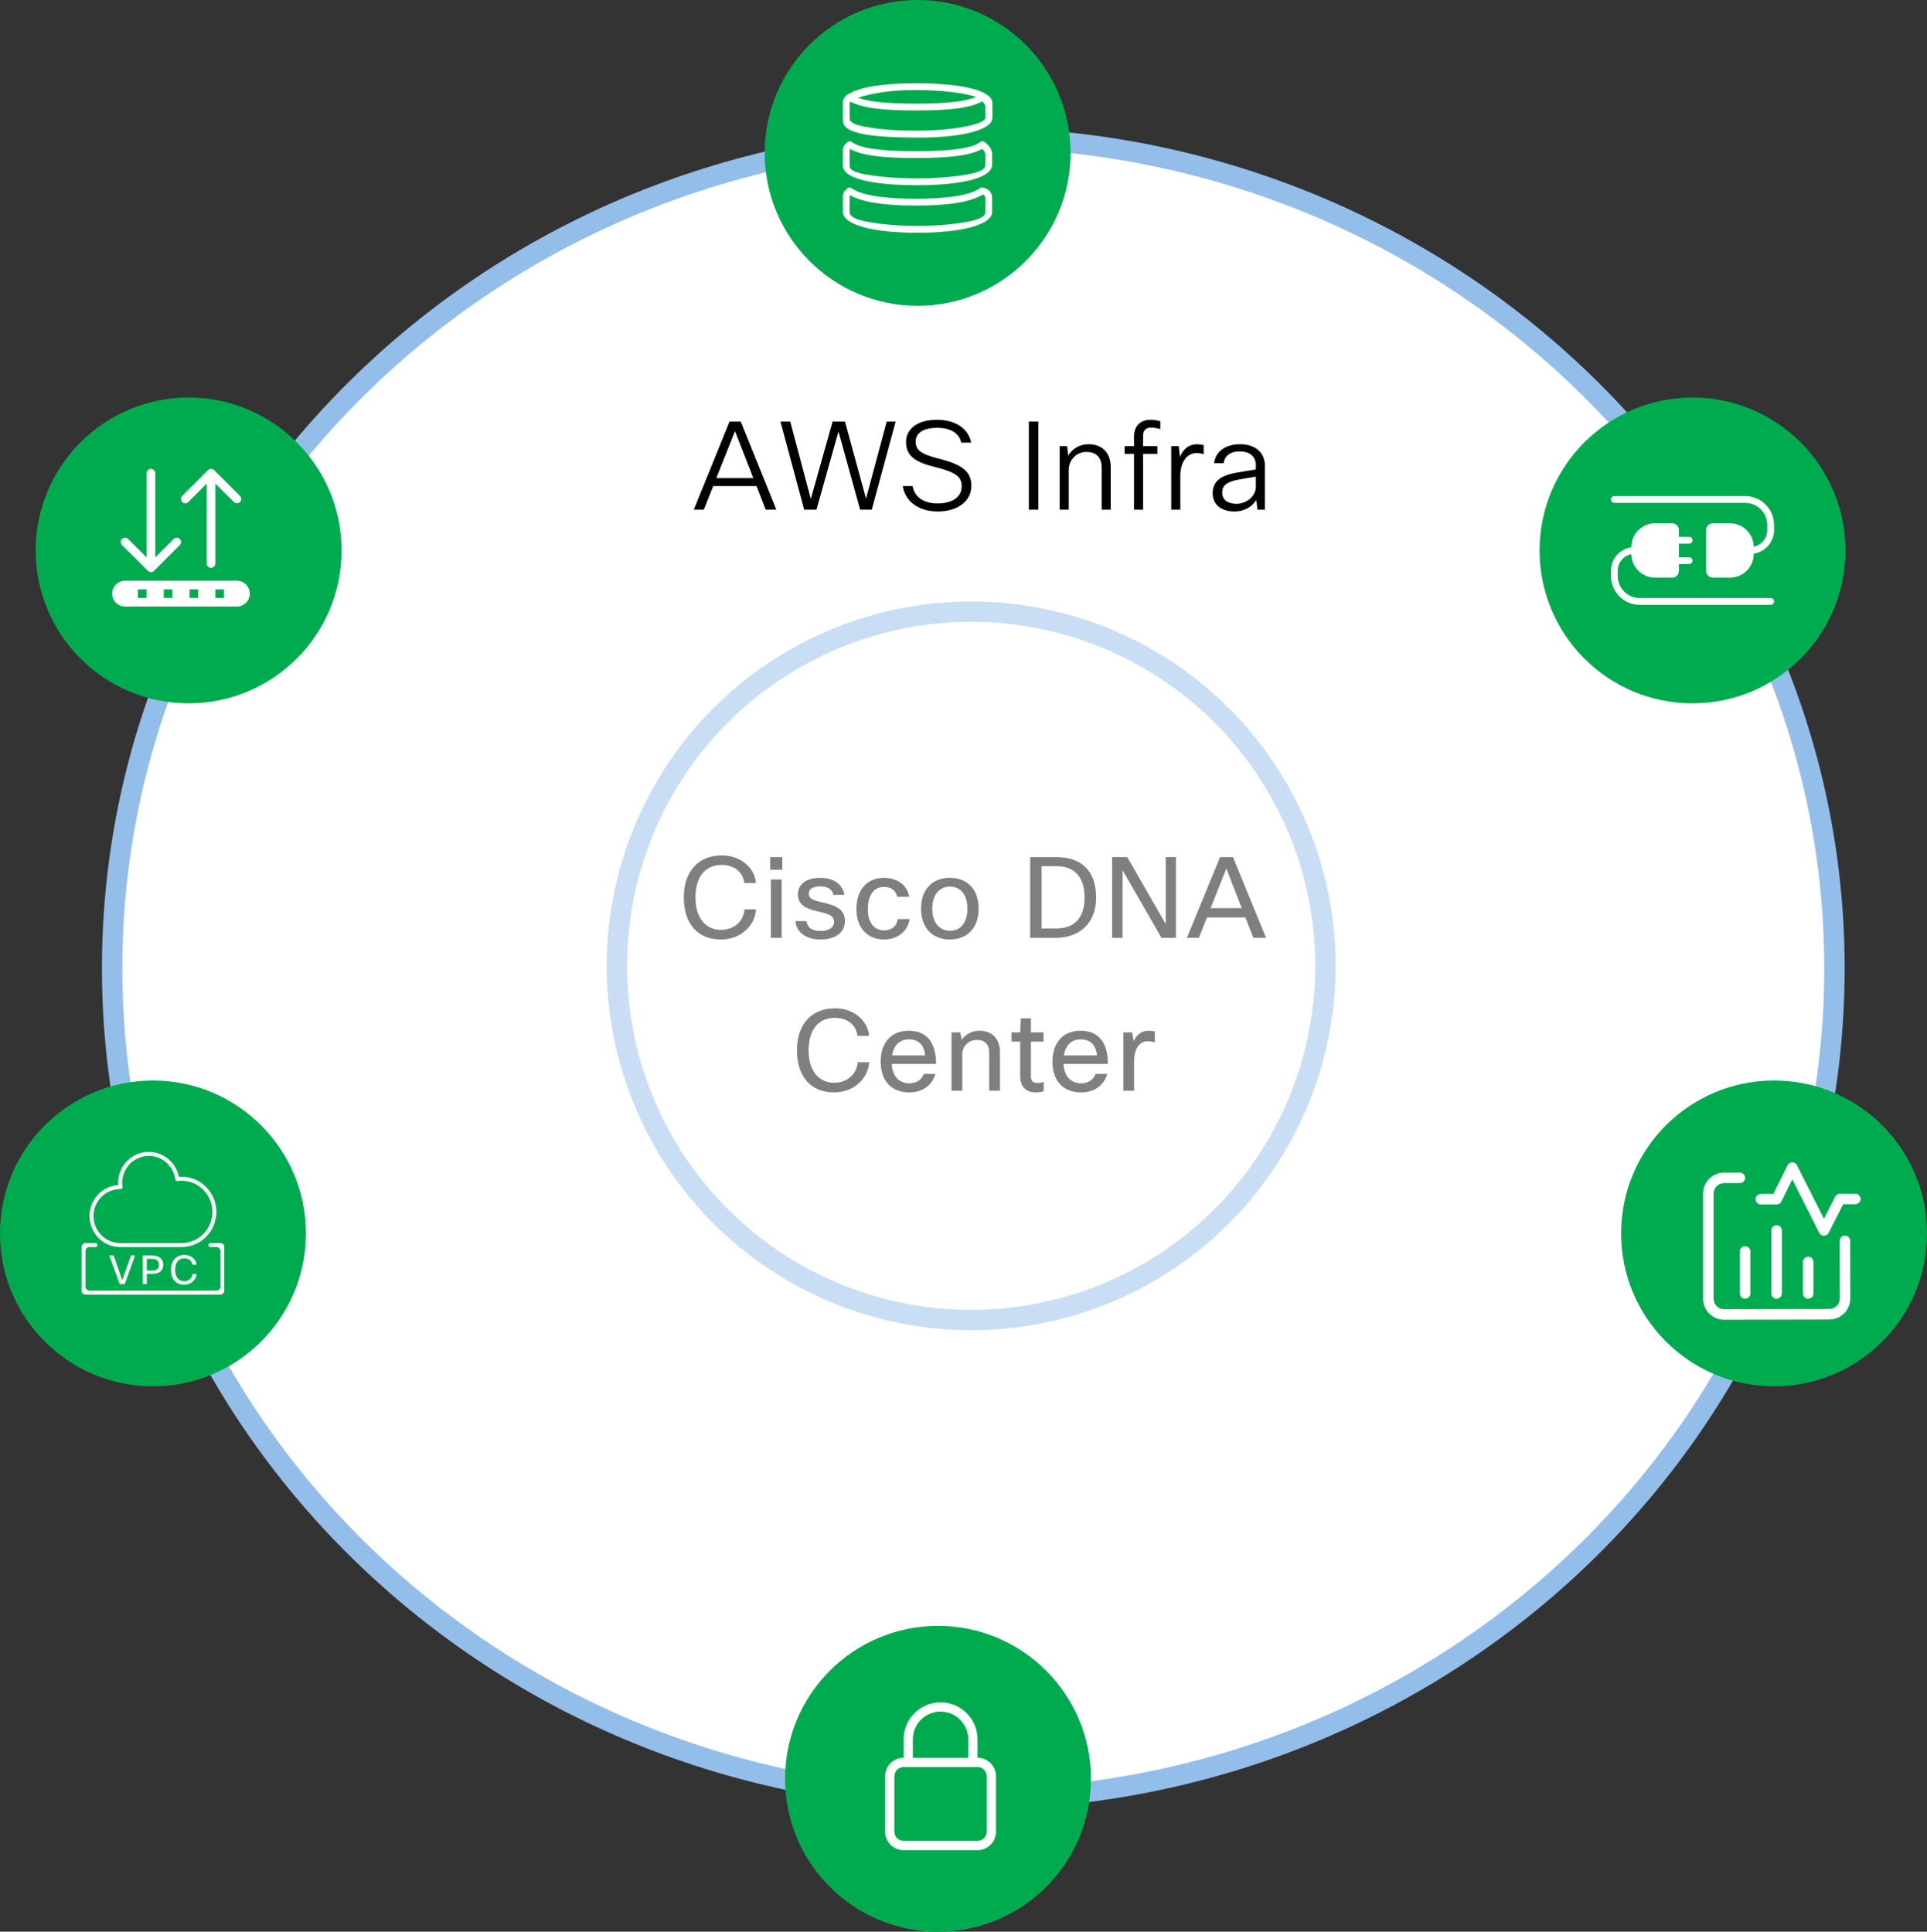<svg width="378" height="379" viewBox="0 0 378 379" fill="none" xmlns="http://www.w3.org/2000/svg">
<rect x="0" y="0" width="378" height="379" fill="#333333" stroke="none"/>
<path d="M359.846 190C359.846 279.957 284.284 353 190.923 353C97.562 353 22 279.957 22 190C22 100.043 97.562 27 190.923 27C284.284 27 359.846 100.043 359.846 190Z" fill="white" stroke="#93BEE9" stroke-width="4"/>
<path d="M152.296 100L145.312 82.72H143.104L136.096 100H138.064L139.912 95.368H148.408L150.208 100H152.296ZM144.184 84.592L147.784 93.808H140.512L144.184 84.592ZM173.931 82.72L169.875 97.84L165.747 82.72H163.323L159.051 97.888L155.019 82.72H153.099L157.755 100H160.155L164.475 84.664L168.723 100H171.003L175.683 82.72H173.931ZM177.077 95.368C177.581 98.464 180.293 100.36 183.941 100.36C188.165 100.36 190.541 98.08 190.541 95.368C190.541 92.68 189.053 91.24 184.349 90.04C180.389 89.056 179.621 88.216 179.621 86.608C179.621 85.096 180.917 83.944 183.821 83.944C186.509 83.944 188.189 85.024 188.549 86.848H190.493C189.989 84.04 187.349 82.36 183.797 82.36C179.885 82.36 177.725 84.208 177.725 86.704C177.725 89.104 179.069 90.544 183.029 91.528C187.709 92.68 188.645 93.592 188.645 95.44C188.645 97.36 187.013 98.776 183.917 98.776C181.229 98.776 179.381 97.552 179.021 95.368H177.077ZM201.818 82.72V100H203.69V82.72H201.818ZM209.646 100V92.272C209.646 90.04 211.326 88.672 213.102 88.672C214.998 88.672 216.102 89.728 216.102 91.72V100H217.878V91.672C217.878 88.816 216.198 87.16 213.51 87.16C211.926 87.16 210.414 87.928 209.55 89.392L209.334 87.52H207.87V100H209.646ZM227.607 82.648C226.983 82.48 226.383 82.36 225.639 82.36C223.743 82.36 222.447 83.584 222.447 85.576V87.52H220.599V89.056H222.447V100H224.223V89.056H227.031V87.52H224.223V85.48C224.223 84.472 224.775 83.896 225.735 83.896C226.263 83.896 226.911 83.992 227.607 84.184V82.648ZM231.529 100V93.448C231.529 90.376 233.017 88.888 234.721 88.888C235.249 88.888 235.681 88.984 236.113 89.104V87.328C235.825 87.256 235.345 87.16 234.793 87.16C233.329 87.16 232.129 87.976 231.457 89.656L231.217 87.52H229.753V100H231.529ZM240.036 90.88C240.204 89.488 241.284 88.576 243.18 88.576C245.172 88.576 246.348 89.584 246.348 91.24V92.104L242.628 92.728C239.196 93.304 237.876 94.6 237.876 96.808C237.876 98.944 239.532 100.36 242.124 100.36C244.236 100.36 245.652 99.328 246.444 98.104L246.66 100H248.124V91.36C248.124 88.816 246.276 87.16 243.252 87.16C240.324 87.16 238.38 88.648 238.164 90.88H240.036ZM246.348 95.488C246.348 97.432 244.428 98.848 242.556 98.848C240.828 98.848 239.748 98.08 239.748 96.64C239.748 95.344 240.492 94.528 243.108 94.072L246.348 93.52V95.488Z" fill="black"/>
<circle cx="30" cy="242" r="30" fill="#00AB50"/>
<path fill-rule="evenodd" clip-rule="evenodd" d="M18.722 243.889C18.937 243.889 19.111 244.063 19.111 244.278C19.111 244.493 18.937 244.667 18.722 244.667H17.536C17.106 244.667 16.758 245.015 16.758 245.444V252.444C16.758 252.874 17.106 253.222 17.536 253.222H42.464C42.894 253.222 43.242 252.874 43.242 252.444V245.444C43.242 245.015 42.894 244.667 42.464 244.667H41.278C41.063 244.667 40.889 244.493 40.889 244.278C40.889 244.063 41.063 243.889 41.278 243.889H43.222C43.652 243.889 44 244.237 44 244.667V253.222C44 253.652 43.652 254 43.222 254H16.778C16.348 254 16 253.652 16 253.222V244.667C16 244.237 16.348 243.889 16.778 243.889H18.722ZM35.626 243.889C38.956 243.889 41.667 241.146 41.667 237.773C41.667 234.401 38.956 231.656 35.626 231.656C35.384 231.656 35.128 231.676 34.821 231.717C34.719 231.733 34.615 231.703 34.532 231.641C34.45 231.578 34.396 231.485 34.382 231.382C34.041 228.757 31.811 226.778 29.196 226.778C26.309 226.778 23.959 229.157 23.959 232.081C23.959 232.309 23.978 232.551 24.02 232.843C24.036 232.956 24.001 233.072 23.924 233.157C23.847 233.243 23.735 233.296 23.621 233.286H23.615C20.678 233.286 18.333 235.664 18.333 238.586C18.333 241.51 20.682 243.889 23.57 243.889H35.626ZM35.626 230.878C39.385 230.878 42.444 233.971 42.444 237.773C42.444 241.574 39.385 244.667 35.626 244.667H23.57C20.253 244.667 17.556 241.939 17.556 238.586C17.556 235.358 20.055 232.71 23.199 232.516C23.187 232.365 23.181 232.221 23.181 232.081C23.181 228.728 25.879 226 29.196 226C32.074 226 34.544 228.083 35.092 230.904C35.282 230.887 35.455 230.878 35.626 230.878ZM25.699 246.339H26.477L24.47 251.939H23.482L21.444 246.339H22.284L23.98 251.192L25.699 246.339ZM28.005 246.339H29.825C31.233 246.339 32.018 246.977 32.018 248.159C32.018 249.294 31.264 249.94 29.794 249.94H28.798V251.939H28.005V246.339ZM29.841 246.984H28.798V249.294H29.809C30.797 249.294 31.194 248.89 31.194 248.159C31.194 247.42 30.719 246.984 29.841 246.984ZM36.129 251.387C37.039 251.387 37.708 250.772 37.754 249.963H38.556C38.493 251.052 37.537 252.056 36.113 252.056C34.55 252.056 33.547 251.006 33.547 249.139C33.547 247.249 34.636 246.222 36.176 246.222C37.521 246.222 38.47 247.109 38.548 248.136H37.747C37.646 247.373 37.039 246.883 36.176 246.883C35.102 246.883 34.356 247.622 34.356 249.139C34.356 250.586 35.079 251.387 36.129 251.387Z" fill="white"/>
<circle cx="37" cy="108" r="30" fill="#00AB50"/>
<path fill-rule="evenodd" clip-rule="evenodd" d="M24.531 113.938H46.469C47.867 113.938 49 115.071 49 116.469C49 117.867 47.867 119 46.469 119H24.531C23.133 119 22 117.867 22 116.469C22 115.071 23.133 113.938 24.531 113.938ZM27.062 115.625V117.312H28.75V115.625H27.062ZM32.125 115.625V117.312H33.812V115.625H32.125ZM37.188 115.625V117.312H38.875V115.625H37.188ZM42.25 115.625V117.312H43.938V115.625H42.25ZM42.25 94.876V110.562C42.25 111.028 41.872 111.406 41.406 111.406C40.94 111.406 40.562 111.028 40.562 110.562V94.881L36.94 98.503C36.611 98.832 36.077 98.832 35.747 98.503C35.418 98.173 35.418 97.639 35.747 97.31L40.809 92.247C41.138 91.918 41.672 91.918 42.002 92.246L47.081 97.309C47.411 97.638 47.412 98.172 47.083 98.502C46.754 98.832 46.219 98.833 45.889 98.504L42.25 94.876ZM28.767 109.374V92.844C28.767 92.378 29.145 92 29.61 92C30.076 92 30.454 92.378 30.454 92.844V109.369L34.076 105.747C34.405 105.418 34.94 105.418 35.269 105.747C35.599 106.077 35.599 106.611 35.269 106.94L30.207 112.003C29.878 112.332 29.345 112.332 29.015 112.004L23.936 106.941C23.606 106.612 23.605 106.078 23.934 105.748C24.263 105.418 24.797 105.417 25.127 105.746L28.767 109.374Z" fill="white"/>
<circle cx="180" cy="30" r="30" fill="#00AB50"/>
<path fill-rule="evenodd" clip-rule="evenodd" d="M191.199 25.779C188.648 26.567 184.781 27 179.977 27C178.93 27 177.932 26.982 176.983 26.947C169.033 26.775 165.334 25.785 165.334 23.667V23.193C165.334 23.183 165.334 23.173 165.334 23.163V20.07C165.334 19.478 165.675 18.965 166.265 18.525C166.358 18.455 166.464 18.413 166.574 18.398C168.643 17.079 173.222 16.334 179.693 16.334C188.851 16.334 194.667 17.8 194.667 20.21V23.098C194.667 24.209 193.43 25.12 191.199 25.779ZM191.484 19.007C189.216 18.271 185.01 17.667 179.693 17.667C175.545 17.667 173.129 18.003 170.414 18.592C169.582 18.772 168.879 18.974 168.313 19.177C170.328 19.935 173.898 20.334 179.693 20.334C185.906 20.334 189.561 19.875 191.484 19.007ZM193.228 23.38C193.28 23.239 193.288 23.11 193.288 23V21C193.288 20.594 193.076 20.241 192.675 19.879C190.468 21.108 186.779 21.667 179.693 21.667C172.727 21.667 169.054 21.127 166.824 19.941C166.719 20.04 166.665 20.131 166.665 20.21V23.197C166.672 23.626 166.84 24.308 169.34 24.806C171.361 25.208 173.93 25.482 176.755 25.601C177.674 25.627 178.653 25.641 179.693 25.641C187.15 25.641 192.419 24.454 193.228 23.38ZM192.325 27.857C192.561 27.682 192.883 27.682 193.119 27.857C194.058 28.556 194.619 29.27 194.619 30.334V32.334C194.619 34.832 188.922 36.334 179.977 36.334C170.836 36.334 165.334 34.973 165.334 32.496V29.403C165.334 28.811 165.675 28.298 166.265 27.858C166.5 27.682 166.824 27.682 167.059 27.857C168.645 29.038 172.413 29.667 179.693 29.667C186.972 29.667 190.74 29.038 192.325 27.857ZM179.693 31C172.639 31 168.962 30.446 166.74 29.229C166.688 29.3 166.665 29.358 166.665 29.403V32.496C166.665 32.922 166.772 33.628 169.34 34.139C172.107 34.69 175.903 35 179.977 35C184.002 35 187.805 34.658 190.603 34.06C193.166 33.512 193.288 32.771 193.288 32.334V30.334C193.288 29.927 193.076 29.574 192.675 29.212C190.468 30.441 186.779 31 179.693 31ZM192.229 36.932C192.372 36.826 192.551 36.781 192.726 36.808C193.603 36.94 194.181 37.377 194.45 38.022C194.588 38.352 194.619 38.62 194.619 39V41.571C194.619 44.078 188.764 45.667 179.927 45.667C171.112 45.667 165.334 44.081 165.334 41.571V38.478C165.334 37.886 165.674 37.373 166.262 36.933C166.498 36.756 166.822 36.756 167.058 36.932C168.733 38.183 172.86 39 179.644 39C186.428 39 190.555 38.183 192.229 36.932ZM192.768 38.177C190.578 39.555 186.438 40.334 179.644 40.334C173.065 40.334 169.057 39.604 166.737 38.306C166.687 38.376 166.665 38.433 166.665 38.478V41.571C166.665 42.016 166.789 42.777 169.341 43.346C172.147 43.972 175.94 44.334 179.927 44.334C183.917 44.334 187.734 43.972 190.564 43.346C193.141 42.776 193.288 42.012 193.288 41.571V39C193.288 38.784 193.273 38.659 193.222 38.536C193.154 38.373 193.026 38.252 192.768 38.177Z" fill="white"/>
<circle cx="332" cy="108" r="30" fill="#00AB50"/>
<path fill-rule="evenodd" clip-rule="evenodd" d="M320 107.381V107.333C320 104.756 322.089 102.667 324.667 102.667H328C328.736 102.667 329.333 103.264 329.333 104V105.333H331.333C331.702 105.333 332 105.632 332 106C332 106.368 331.702 106.667 331.333 106.667H329.333V109.333H331.333C331.702 109.333 332 109.632 332 110C332 110.368 331.702 110.667 331.333 110.667H329.333V112C329.333 112.737 328.736 113.333 328 113.333H324.667C322.112 113.333 320.036 111.28 320 108.733C318.479 109.042 317.333 110.387 317.333 112V113C317.333 115.393 319.273 117.333 321.667 117.333H347.333C347.702 117.333 348 117.632 348 118C348 118.368 347.702 118.667 347.333 118.667H321.667C318.537 118.667 316 116.13 316 113V112C316 109.649 317.738 107.704 320 107.381ZM344 108.62V108.667C344 111.244 341.911 113.333 339.333 113.333H336C335.264 113.333 334.667 112.737 334.667 112V104C334.667 103.264 335.264 102.667 336 102.667H339.333C341.888 102.667 343.964 104.72 344 107.267C345.521 106.958 346.667 105.613 346.667 104V103C346.667 100.607 344.727 98.667 342.333 98.667H316.667C316.298 98.667 316 98.368 316 98C316 97.632 316.298 97.334 316.667 97.334H342.333C345.463 97.334 348 99.871 348 103V104C348 106.351 346.262 108.296 344 108.62Z" fill="white"/>
<circle cx="348" cy="242" r="30" fill="#00AB50"/>
<path fill-rule="evenodd" clip-rule="evenodd" d="M362.938 244.457L362.949 254.77C362.949 257.048 361.102 258.895 358.824 258.895L338.199 258.938C335.921 258.938 334.074 257.091 334.074 254.813V234.188C334.074 231.909 335.921 230.063 338.199 230.063H340.251H341.282C341.851 230.063 342.313 230.524 342.313 231.094C342.313 231.663 341.851 232.125 341.282 232.125H340.251H338.199C337.06 232.125 336.137 233.048 336.137 234.188V254.813C336.137 255.952 337.06 256.875 338.199 256.875L358.824 256.832C359.963 256.832 360.887 255.909 360.887 254.77L360.877 245.582C360.876 245.565 360.876 245.548 360.876 245.531V243.469C360.876 242.899 361.337 242.438 361.907 242.438C362.476 242.438 362.938 242.899 362.938 243.469V244.457ZM341.282 245.539C341.282 244.969 341.744 244.508 342.313 244.508C342.883 244.508 343.344 244.969 343.344 245.539V253.789C343.344 254.359 342.883 254.82 342.313 254.82C341.744 254.82 341.282 254.359 341.282 253.789V245.539ZM347.469 241.414C347.469 240.845 347.931 240.383 348.501 240.383C349.07 240.383 349.532 240.845 349.532 241.414V253.789C349.532 254.359 349.07 254.82 348.501 254.82C347.931 254.82 347.469 254.359 347.469 253.789V241.414ZM353.657 247.602C353.657 247.032 354.119 246.57 354.688 246.57C355.258 246.57 355.719 247.032 355.719 247.602V253.789C355.719 254.359 355.258 254.82 354.688 254.82C354.119 254.82 353.657 254.359 353.657 253.789V247.602ZM356.861 241.878L351.579 231.392L349.425 235.741C349.251 236.092 348.893 236.315 348.501 236.315H345.407C344.837 236.315 344.376 235.853 344.376 235.283C344.376 234.714 344.837 234.252 345.407 234.252H347.861L350.647 228.626C351.024 227.864 352.11 227.861 352.492 228.62L357.786 239.13L360.002 234.769C360.178 234.423 360.533 234.205 360.921 234.205H363.943C364.513 234.205 364.974 234.667 364.974 235.237C364.974 235.806 364.513 236.268 363.943 236.268H361.554L358.701 241.881C358.318 242.635 357.241 242.633 356.861 241.878Z" fill="white"/>
<circle cx="184" cy="349" r="30" fill="#00AB50"/>
<path fill-rule="evenodd" clip-rule="evenodd" d="M191.75 344.875C193.752 344.875 195.375 346.498 195.375 348.5V359.375C195.375 361.377 193.752 363 191.75 363H177.25C175.248 363 173.625 361.377 173.625 359.375V348.5C173.625 346.498 175.248 344.875 177.25 344.875V341.25C177.25 337.262 180.512 334 184.5 334C188.488 334 191.75 337.262 191.75 341.25V344.875ZM189.938 344.875V341.25C189.938 338.252 187.498 335.812 184.5 335.812C181.502 335.812 179.062 338.252 179.062 341.25V344.875H189.938ZM177.25 346.688C176.249 346.688 175.438 347.499 175.438 348.5V359.375C175.438 360.376 176.249 361.188 177.25 361.188H191.75C192.751 361.188 193.562 360.376 193.562 359.375V348.5C193.562 347.499 192.751 346.688 191.75 346.688H177.25Z" fill="white"/>
<g opacity="0.5">
<circle cx="190.5" cy="189.5" r="69.5" fill="white" stroke="#93BEE9" stroke-width="4"/>
<path d="M148.284 173.242C148.064 170.338 145.38 167.83 141.574 167.83C137.218 167.83 134.138 170.734 134.138 176.08C134.138 181.36 136.976 184.33 141.398 184.33C145.424 184.33 148.13 181.492 148.306 178.412H146.04C145.908 180.7 144.016 182.438 141.442 182.438C138.472 182.438 136.426 180.172 136.426 176.08C136.426 171.79 138.538 169.7 141.574 169.7C144.016 169.7 145.732 171.086 146.018 173.242H148.284ZM153.46 170.646V168.16H151.084V170.646H153.46ZM153.328 184V172.56H151.216V184H153.328ZM156.035 180.722C156.233 182.922 158.103 184.33 160.963 184.33C163.999 184.33 165.737 182.834 165.737 180.744C165.737 178.39 163.977 177.642 161.315 177.048C159.115 176.564 158.653 176.168 158.653 175.288C158.653 174.496 159.357 173.902 160.941 173.902C162.393 173.902 163.251 174.518 163.493 175.574H165.649C165.275 173.484 163.515 172.23 160.963 172.23C158.081 172.23 156.519 173.528 156.519 175.486C156.519 177.18 157.597 178.192 160.281 178.786C162.327 179.248 163.603 179.556 163.603 180.898C163.603 181.888 162.701 182.658 160.985 182.658C159.379 182.658 158.433 182.086 158.191 180.722H156.035ZM176.109 180.326C175.889 181.756 174.855 182.548 173.447 182.548C171.665 182.548 170.235 181.228 170.235 178.434C170.235 175.398 171.555 174.012 173.425 174.012C174.767 174.012 175.713 174.694 175.999 175.948H178.331C177.957 173.616 175.977 172.23 173.381 172.23C170.147 172.23 167.991 174.54 167.991 178.368C167.991 182.24 170.367 184.33 173.403 184.33C176.241 184.33 178.111 182.548 178.419 180.326H176.109ZM180.673 178.28C180.673 182.24 183.115 184.33 186.305 184.33C189.539 184.33 191.959 182.284 191.959 178.28C191.959 174.166 189.451 172.23 186.327 172.23C183.225 172.23 180.673 174.166 180.673 178.28ZM182.873 178.28C182.873 175.42 184.369 173.946 186.327 173.946C188.285 173.946 189.759 175.376 189.759 178.28C189.759 181.118 188.373 182.614 186.349 182.614C184.369 182.614 182.873 181.118 182.873 178.28ZM202.08 168.16V184H207.074C211.716 184 215.016 181.206 215.016 176.08C215.016 170.646 211.892 168.16 207.228 168.16H202.08ZM207.25 169.942C210.638 169.942 212.75 171.922 212.75 176.08C212.75 180.062 210.77 182.152 207.294 182.152H204.324V169.942H207.25ZM228.672 168.16V181.316L221.126 168.16H218.156V184H220.202V170.734L227.836 184H230.674V168.16H228.672ZM248.35 184L241.86 168.16H239.33L232.818 184H235.172L236.756 179.996H244.302L245.864 184H248.35ZM240.562 170.404L243.576 178.17H237.482L240.562 170.404ZM170.479 203.242C170.259 200.338 167.575 197.83 163.769 197.83C159.413 197.83 156.333 200.734 156.333 206.08C156.333 211.36 159.171 214.33 163.593 214.33C167.619 214.33 170.325 211.492 170.501 208.412H168.235C168.103 210.7 166.211 212.438 163.637 212.438C160.667 212.438 158.621 210.172 158.621 206.08C158.621 201.79 160.733 199.7 163.769 199.7C166.211 199.7 167.927 201.086 168.213 203.242H170.479ZM181.198 210.7C180.868 211.756 179.812 212.548 178.426 212.548C176.512 212.548 175.082 211.382 174.906 208.742H183.618C183.618 204.122 181.418 202.23 178.25 202.23C175.082 202.23 172.75 204.298 172.75 208.28C172.75 212.306 175.104 214.33 178.36 214.33C181.11 214.33 182.914 212.79 183.486 210.7H181.198ZM174.994 207.07C175.324 204.958 176.6 203.924 178.294 203.924C180.054 203.924 181.308 204.936 181.462 207.07H174.994ZM188.762 214V206.938C188.762 205.134 190.082 204.034 191.6 204.034C193.162 204.034 194.042 204.848 194.042 206.564V214H196.154V206.542C196.154 203.748 194.592 202.23 192.106 202.23C190.742 202.23 189.466 202.846 188.63 204.012L188.388 202.56H186.65V214H188.762ZM204.737 212.306C204.099 212.46 203.813 212.482 203.439 212.482C202.647 212.482 202.229 212.064 202.229 211.206V204.364H204.693V202.56H202.229V199.81H200.249L200.117 202.56H198.423V204.364H200.117V211.162C200.117 213.054 201.151 214.33 203.175 214.33C203.703 214.33 204.165 214.264 204.737 214.11V212.306ZM214.903 210.7C214.573 211.756 213.517 212.548 212.131 212.548C210.217 212.548 208.787 211.382 208.611 208.742H217.323C217.323 204.122 215.123 202.23 211.955 202.23C208.787 202.23 206.455 204.298 206.455 208.28C206.455 212.306 208.809 214.33 212.065 214.33C214.815 214.33 216.619 212.79 217.191 210.7H214.903ZM208.699 207.07C209.029 204.958 210.305 203.924 211.999 203.924C213.759 203.924 215.013 204.936 215.167 207.07H208.699ZM222.467 214V208.258C222.467 205.376 223.743 204.298 225.195 204.298C225.701 204.298 226.119 204.386 226.537 204.496V202.384C226.273 202.318 225.833 202.23 225.283 202.23C224.007 202.23 223.017 202.934 222.379 204.254L222.093 202.56H220.355V214H222.467Z" fill="black"/>
</g>
</svg>
